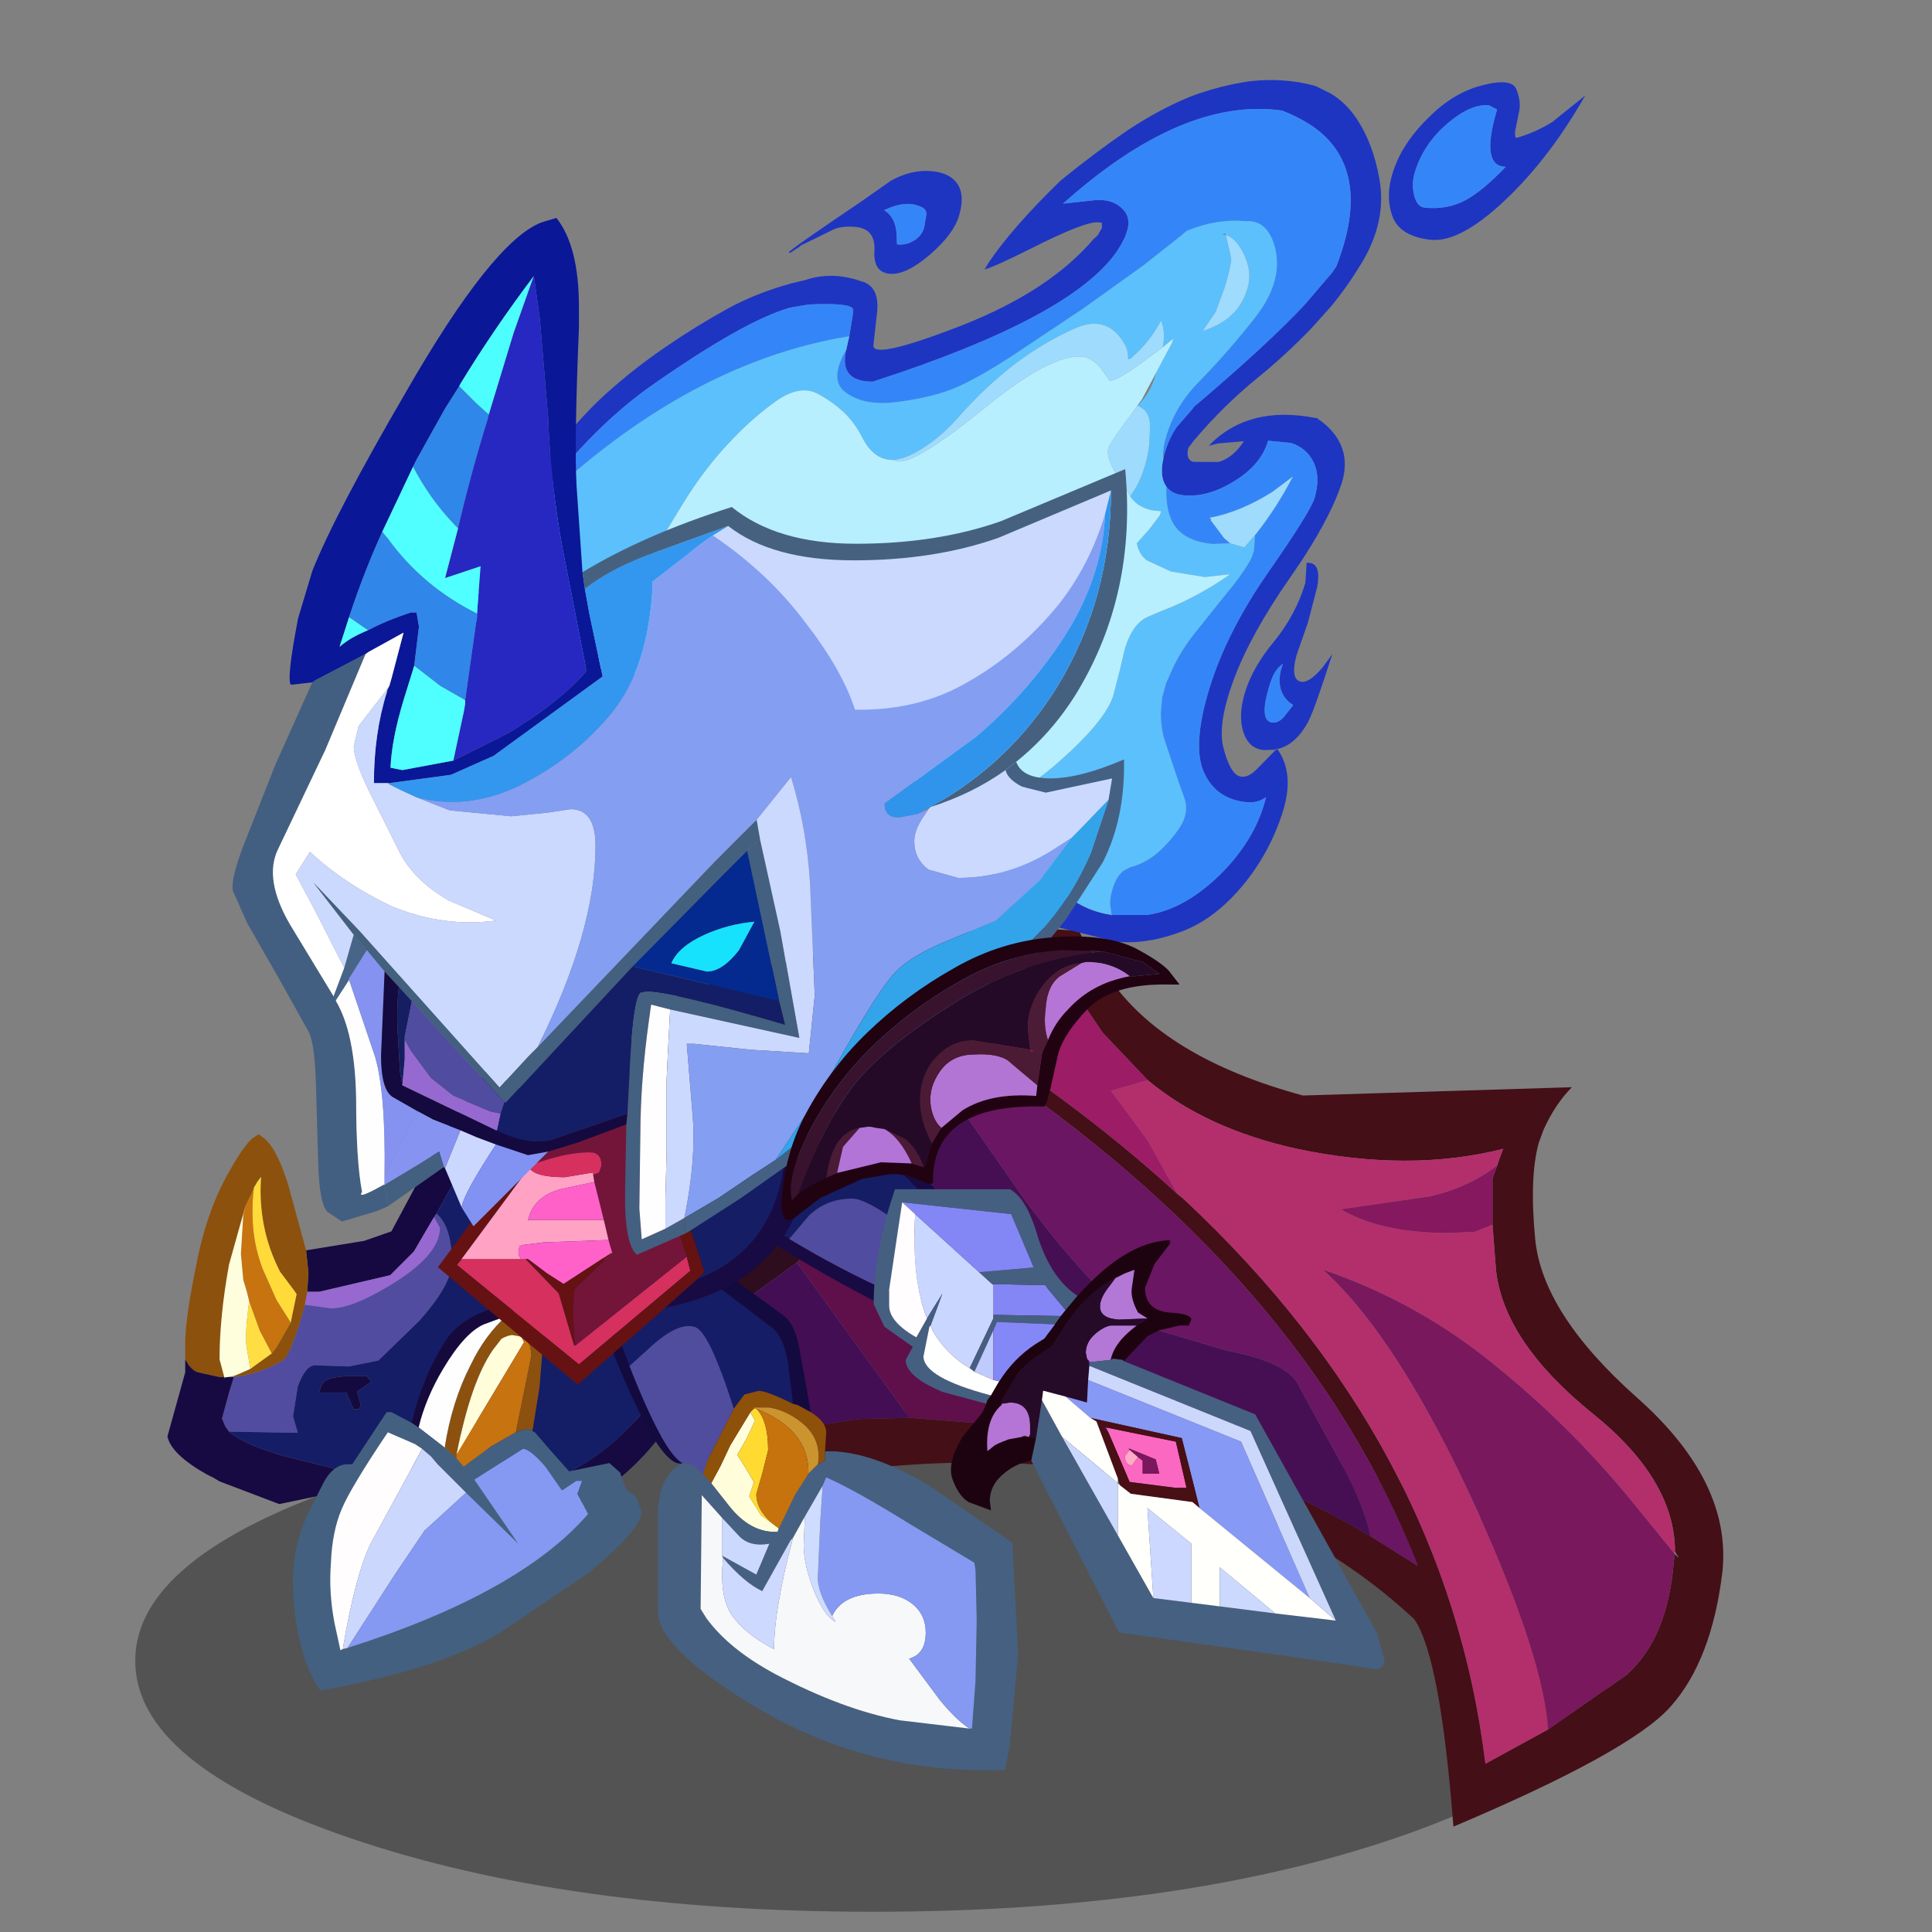 <svg xmlns:ffdec="https://www.free-decompiler.com/flash" xmlns:xlink="http://www.w3.org/1999/xlink" ffdec:objectType="frame" height="90" width="90" xmlns="http://www.w3.org/2000/svg"><rect width="100%" height="100%" fill="#808080" stroke="none"/><use ffdec:characterId="30" height="118.05" transform="translate(6.3 -29)" width="82.75" xlink:href="#a"/><defs><g id="a" transform="translate(-6.3 29)"><use ffdec:characterId="2" height="34.45" transform="translate(6.3 65.7) scale(.678)" width="101.4" xlink:href="#b"/><use ffdec:characterId="4" height="18.35" transform="translate(7.8 49.8) scale(1.104)" width="21.65" xlink:href="#c"/><use ffdec:characterId="8" height="18.3" transform="translate(13.65 58.55) scale(1.104)" width="17.65" xlink:href="#d"/><use ffdec:characterId="10" height="37.9" transform="translate(28.9 43.25) scale(1.104)" width="46.55" xlink:href="#e"/><use ffdec:characterId="12" height="8.75" transform="translate(34.5 51.75) scale(1.104)" width="10" xlink:href="#f"/><use ffdec:characterId="14" height="20.25" transform="translate(40.7 55.4) scale(1.104)" width="21.55" xlink:href="#g"/><use ffdec:characterId="16" height="21.7" transform="translate(28 58.5) scale(1.104)" width="17.6" xlink:href="#h"/><use ffdec:characterId="18" height="13.45" transform="translate(20.4 49.65) scale(1.104)" width="15.85" xlink:href="#i"/><use ffdec:characterId="25" height="165.8" transform="matrix(.303 .029 -.125 .42 38.834 -29.008)" width="166" xlink:href="#j"/><use ffdec:characterId="27" height="43.75" transform="translate(10.85 10.15) scale(1.104)" width="37.75" xlink:href="#k"/><use ffdec:characterId="29" height="12" transform="translate(36.4 43.6) scale(1.104)" width="16.8" xlink:href="#l"/></g><g id="p" fill-rule="evenodd"><path d="m5.85 7.65 2.45-.4 1.15-.4 2.25-4.2L13.5 0l.95.55-3.1 5.55-.1.15-.15.25-.7 1.2-1 1-3 .7h-.5l.05-.8-.1-.95" fill="#160941"/><path d="M.75 12.25v-.85q.05-1.1.45-3.05.45-2.4 1.45-4.1.5-.9.9-1.3l.3-.2.2.15q.55.4 1.05 2l.75 2.75.1.95-.05.8-.1.55-.25.9-.35.95-.25.45-.35.2q-.9.45-1.8.55v-.05l.25-.1.45-.2.9-.65.2-.25.6-1.05.25-1.2-.1-.15-.6-.8q-.95-1.85-.8-4l-.15.2-.15.25-.1.25-.25.5-.7 2.5q-.4 2.2-.4 4l.2.75h-.2l-.9-.2q-.2-.05-.4-.3l-.15-.25" fill="#8c510d"/><path d="M5.9 9.4h.5l3-.7 1-1 .7-1.2.15-.25.25.45q0 1.1-1.9 2.3-1.75 1.1-2.7 1.1l-1.1-.15.1-.55" fill="#9768d0"/><path d="m3.65 5 .15-.25.15-.2q-.15 2.15.8 4l.6.8.1.15-.25 1.2-.6-.95L4 8.4q-.35-.95-.4-1.9-.05-.8.05-1.5" fill="#ffda39"/><path d="m11.25 6.25.1-.15q.65.55.65 2.05 0 .95-1.4 2.5L8.9 12.3l-1.25.25-1.45-.05q-.4.05-.7.9l-.2 1.25.2.7-2.9-.05-.15-.2-.15-.35.3-1.1.2-.65q.9-.1 1.8-.55l.35-.2.25-.45.35-.95.25-.9 1.1.15q.95 0 2.7-1.1 1.9-1.2 1.9-2.3l-.25-.45" fill="#514ca0"/><path d="m14.45.55 1.2.75.85.25 1.5.05 2.05-.2q-.85 2.75-1.9 4.9l-2.25 3.9q-3.25 4.75-7.7 6.95l-3.4-.85q-1.65-.5-2.2-1l2.9.05-.2-.7.2-1.25q.3-.85.7-.9l1.45.05 1.25-.25 1.7-1.65Q12 9.1 12 8.15q0-1.5-.65-2.05l3.1-5.55M8.4 12.95h-.5q-1.25 0-1.4.4l-.05.15-.05.15h1.15l.3.7h.25l.05-.2L8 13.6l.6-.4-.2-.25" fill="#151d66"/><path d="m5.2 10.7-.6 1.05-.2.25-.5-.95-.4-1.1-.05-.15-.1-.4-.15-.5-.1-1.1.1-1.65.1-.4.25-.5.1-.25q-.1.7-.05 1.5.05.95.4 1.9l.6 1.35.6.95" fill="#c77310"/><path d="m3.5 12.65-.45.2-.25.1-.3.05h-.1l-.2-.75q0-1.8.4-4l.7-2.5-.1.4-.1 1.65.1 1.1.15.5.1.4q-.2 1.45-.1 2l.15.85" fill="#fefedc"/><path d="m4.4 12-.9.65-.15-.85q-.1-.55.1-2l.05.15.4 1.1.5.95" fill="#ffde43"/><path d="m20.05 1.4.25-.05 1.35-.4q-.6.55-.75 1.2l-.6 1.5q-.35.75-.35 1.35l-.7 1.5L17 10.4q-3.25 4.7-7.6 6.9l-1.05.3-3.6.75H4.7l-2.5-.95-.25-.15-.3-.15Q.15 16.25 0 15.5l.75-2.7v-.55l.15.25q.2.25.4.3l.9.2h.2v.05l.1-.05h.3l-.2.65-.3 1.1.15.35.15.2q.55.5 2.2 1l3.4.85q4.45-2.2 7.7-6.95l2.25-3.9q1.05-2.15 1.9-4.9" fill="#170a42"/><path d="m8.4 12.95.2.25-.6.4.15.55-.05.2h-.25l-.3-.7H6.4l.05-.15.05-.15q.15-.4 1.4-.4h.5" fill="#140a3f"/></g><g id="d"><use ffdec:characterId="5" height="10.65" transform="translate(7.8)" width="9.85" xlink:href="#m"/><use ffdec:characterId="7" height="16.5" transform="translate(0 1.8)" width="14.7" xlink:href="#n"/></g><g id="m" fill-rule="evenodd"><path d="M9.95 9.75Q14.7 8.4 17.2 2.4l.45 1.4-.3.65q-2.15 4.65-5.7 6.2-.8-.25-1.7-.9" fill="#170a42" transform="translate(-7.8)"/><path d="m9.95 9.75-.55-.5Q7.8 7.8 7.8 6.7q0-.85.55-2.05.5-1.15 1.15-1.9l1.65-1.5Q12.8 0 14 0q1.4 0 2.65 1.55l.55.85q-2.5 6-7.25 7.35" fill="#141e66" transform="translate(-7.8)"/></g><g id="q" fill-rule="evenodd"><path d="M6.4 6.25q.3-1.95 1.1-3.5Q8.1 1.5 9 .7l.85-.65h.05q.4-.2.6.25l.1.95-.2 2.45-.2 1.25-.1.6-.2-.1-.5.15.65-3.2q0-.7-.4-.8l-.1-.05-.75.1-.35.45Q7.5 3.45 6.9 6.55v.15l-.5-.45" fill="#8c510f"/><path d="M6.9 6.55q.6-3.1 1.55-4.45l.35-.45q.3-.15.45-.15l.3.05.1.05.1.2L6.9 6.55" fill="#fffdda"/><path d="m9 .7-.95.35q-.8.35-1.7 1.85Q5.6 4.15 5.3 5.4L5 5.2q.5-2 1.4-3.4Q7.2.45 9.8.05h.05L9 .7" fill="#160a3c"/><path d="M5.3 5.4q.3-1.25 1.05-2.5.9-1.5 1.7-1.85L9 .7q-.9.8-1.5 2.05-.8 1.55-1.1 3.5L5.3 5.4" fill="#fefefe"/><path d="m5.3 5.4 1.1.85.5.45.3.35 1.15-.85 1.05-.6.5-.15.2.1.1.05.65.75.8.9 1.7-.35.45.4.25.7.45.35.2.6q0 .75-2.25 2.6l-3.7 2.5Q6.2 15.6 1.15 16.5q-.6-.9-.85-2.05-.3-1.15-.3-2.6Q0 10.4.6 9.1l.65-1.3q.4-.8 1-.85h.25l1.45-2.2h.2L5 5.2l.3.2m.15.9-.3-.2L4 5.6Q2.45 7.9 2.05 8.85q-.4.95-.45 2.25-.1 1.25.15 2.55L2 14.8l.05.05.05-.1.2-.05q7.25-2.3 10.15-5.65L12 8.2l.2-.55h-.25l-.6.4-.7-1Q10 6.3 9.7 6.3L7.65 7.6l1.85 2.7-2.2-2.15-.6-.6-.6-.6-.3-.35-.35-.3m-3.3 8.6v.05l.05-.05h-.05" fill="#436080"/><path d="m2 14.8-.25-1.15q-.25-1.3-.15-2.55.05-1.3.45-2.25T4 5.6l1.15.5.3.2-2.2 4.05q-.65 1.4-1.15 4.4l-.1.05" fill="#fffdfe"/><path d="M9.65 1.6q.4.1.4.8L9.4 5.6l-1.05.6-1.15.85-.3-.35v-.15L9.75 1.8l-.1-.2" fill="#c77310"/><path d="m5.45 6.3.35.3.3.35.6.6.6.6-1.75 1.6L4.3 11.6l-2 3.1-.2.05q.5-3 1.15-4.4l2.2-4.05" fill="#cbd7fd"/><path d="m7.3 8.15 2.2 2.15-1.85-2.7L9.7 6.3q.3 0 .95.75l.7 1 .6-.4h.25l-.2.55.45.85Q9.55 12.4 2.3 14.7l2-3.1 1.25-1.85 1.75-1.6" fill="#8599f2"/></g><g id="r" fill-rule="evenodd"><path d="m17.7 0 1.65.1.15.3.7 1.1.05.05.35.5q2.3 3.4 8.2 5l11.35-.35q-.7.7-1.2 1.8l-.2.55q-.4 1.45-.15 4.05.3 3.15 4.3 6.7 4 3.55 3.6 7.35-.45 3.75-2.2 5.7-1.7 1.9-9.15 5.05-.55-7.15-1.65-8.75-10.15-9.45-29-5.4l-1.2-2 6.75-1.05 2.15-.05 7.7.6.45.1q6.05 1.15 11.3 4.3l2 1.25Q28.9 14.7 15.1 5.5l.45-.45q4.4 2.9 7.95 6.15l.25.2q11.1 10.35 12.75 23.85l2.65-1.45 3.3-2.3q1.75-1.55 2-4.8l.05-.3q.3.35 0-.1 0-3.05-3.5-5.85-3.7-3-4.05-6l-.15-1.95v-1.95L37 10l.1-.3.15-.4q-3.95 1-8.7 0-3.85-.85-6.3-2.9l-1.9-2-1.45-2.15L17.7 0" fill="#440f17"/><path d="m17.7 0 1.2 2.25q-1.6 1-3.35 2.8l-.45.45-1.25 1.35-.85.95-3.35 3.9-2.2 2.4-5.75 4.15-.6-2.4Q0 9.15 0 7.55q0-3.15 1.6-4.3.9-.65 5.2-1.8 3.5-1 7.45-1.3L17.7 0" fill="#2e0d1e"/><path d="M15.1 5.5q13.8 9.2 18.55 21.4l-2-1.25q-.3-1.4-1.35-3.3l-1.7-3.1q-.45-.95-3.05-1.45L22 16.75q-2.15-1.55-4.9-5.25l-3.25-4.65L15.1 5.5" fill="#6a1663"/><path d="M31.65 25.65q-5.25-3.15-11.3-4.3l-.45-.1L9.65 11.7 13 7.8l.85-.95 3.25 4.65q2.75 3.7 4.9 5.25l3.55 1.05q2.6.5 3.05 1.45l1.7 3.1q1.05 1.9 1.35 3.3" fill="#460f53"/><path d="m19.9 21.25-7.7-.6-4.75-6.55 2.2-2.4 10.25 9.55" fill="#5f0f4a"/><path d="m12.2 20.65-2.15.05-6.75 1.05-.5-.9-1.1-2.6h-.05.05l5.75-4.15 4.75 6.55" fill="#430e54"/><path d="M22.25 6.4q2.45 2.05 6.3 2.9 4.75 1 8.7 0l-.15.4-.1.3q-1.15.9-2.8 1.3l-3.8.55q1.7 1 4.55 1l1.1-.05.75-.3.15 1.95q.35 3 4.05 6 3.5 2.8 3.5 5.85l-.05.05-1.75-2.15q-2.6-3.2-5.9-5.85-3.2-2.6-7.15-3.95 3.2 2.9 6.5 10.15 2.8 6.2 3 9.25l-2.65 1.45q-1.65-13.5-12.75-23.85l-.25-.2-1.25-2.25-1.55-2.1 1.55-.45" fill="#b32f6b"/><path d="m37 10-.2.55v1.95l-.75.3-1.1.05q-2.85 0-4.55-1l3.8-.55q1.65-.4 2.8-1.3" fill="#86185f"/><path d="m18.9 2.25 1.45 2.15 1.9 2-1.55.45 1.55 2.1 1.25 2.25q-3.55-3.25-7.95-6.15 1.75-1.8 3.35-2.8" fill="#9c1c66"/><path d="m44.5 26.4-.05.3q-.25 3.25-2 4.8l-3.3 2.3q-.2-3.05-3-9.25-3.3-7.25-6.5-10.15 3.95 1.35 7.15 3.95 3.3 2.65 5.9 5.85l1.75 2.15.05.05" fill="#79185d"/></g><g id="s" fill-rule="evenodd"><path d="m0 4.05.05-.1L.4 2.7l.4-1.05.8-1Q1.95.4 2.75.1q.7-.3 1.95.35L8.45 4.3l.3.6q.7 1.35.7 2.15Q5.75 3.7 4.7 3.7q-1.05 0-1.8.7l-.85 1L0 4.05" fill="#151d65"/><path d="m4.7.45.35.2 1.85 1.2 2.35 2.6.25.6q1.7 4.2-2.15 3.65l-.65-.15Q3.3 6.9.1 4.75l-.1-.6v-.1L2.05 5.4q2.15 1.3 4.4 2.3l.8.2q2.2.5 2.2-.85 0-.8-.7-2.15l-.3-.6L4.7.45" fill="#180b43"/><path d="m2.05 5.4.85-1q.75-.7 1.8-.7t4.75 3.35q0 1.35-2.2.85l-.8-.2q-2.25-1-4.4-2.3" fill="#504ca0"/></g><g id="t" fill-rule="evenodd"><path d="m5 4 2.25.05.1.15.75.9-.2.25-2.85-.05V4.05L5 4" fill="#8486f5"/><path d="m2.4 5.75.5-1.35-.65 1.05q-.65-1.6-.5-4.4l2.7 2.45L5 4l.05.05v1.4l-1 2.1Q3.1 7 2.5 6l-.1-.25" fill="#c9d6ff"/><path d="m4.75 9.05-1.85-.5Q1.35 7.9 1.35 7.2l.3-.55-1.2-.85L0 4.85Q0 2.6.9 0h4.85q.65.35 1.1 1.75Q7.4 3.7 8.6 4.5l-.5.6-.75-.9-.1-.15L5 4l-.55-.5 2.3-.2-.95-2.25-4.6-.5-.55 3.7v.65q0 .7 1.15 1.35l.45-.8.65-1.05-.5 1.35-.05.05-.25 1.25q0 .9 2.85 1.65l-.15.2-.05.15m.3-3.75 2.85.05-.25.35-2.45-.1-.15.35-.8 1.75-.2-.15 1-2.1V5.3" fill="#455f80"/><path d="m1.2.55 4.6.5.95 2.25-2.3.2-2.7-2.45-.55-.5" fill="#8387f5"/><path d="m2.25 5.45-.45.8Q.65 5.6.65 4.9v-.65L1.2.55l.55.5q-.15 2.8.5 4.4" fill="#fffdfe"/><path d="m4.25 7.7.8-1.75v2.1l-.8-.35" fill="#bfcbfd"/><path d="M4.95 8.7Q2.1 7.95 2.1 7.05l.25-1.25.05-.05.1.25q.6 1 1.55 1.55l.2.15.8.35.25.05-.35.6" fill="#feffff"/><path d="m4.75 9.05.05-.15.15-.2.35-.6q.6-.95 1.5-1.55l.4-.25.15-.2.3-.4.25-.35.2-.25.5-.6q2.05-2.3 3.9-2.35v.15l-.65.85-.4 1q0 .95 1 1.05.95.05.95.3l-.1.25h-.4l-.85.2-.5.25-.9.95-.1.1-.05-.05-.4-.05-.1.05q.15-.75 1.1-1.45l.45-.3-.4-.25q-.35-.65-.25-1.1l.1-.7-.4.15-.4.2Q8.95 4.4 8.05 5.8l-.55.85q-.85.5-1.4 1.1l-.65 1.1-.05.2v.05q-.7.6-.6 1.95l.25-.2q.1-.1.65-.3l.55-.1h.3l.3.05-.2.95q-.6.1-1.1.5-.65.5-.65 1.2l.05.4L4 13.2q-.4-.25-.65-.9-.3-.7.4-1.85L4.6 9.4l.15-.35m6.8-3.6h.05-.05" fill="#1d0310"/><path d="m6.25 10.45-.55.1q-.55.2-.65.3l-.25.2q-.1-1.35.6-1.95v-.05L5.75 9q.85 0 .85 1v.35l-.05.1-.2-.05-.1.05" fill="#b575d6"/><path d="m5.05 5.95.15-.35 2.45.1-.3.4-.15.2-.4.25q-.9.6-1.5 1.55l-.25-.05v-2.1" fill="#8488f6"/><path d="m10.2 3.75.4-.2.4-.15-.1.7q-.1.45.25 1.1l.4.25-1.2.05q-.8-.05-.8-.55 0-.35.35-.8l.3-.4m.9 2q-.95.7-1.1 1.45l-.9.1v-.05l-.1-.1-.05-.25q0-.45.4-.8.35-.3.65-.35h1.1" fill="#b378d6"/><path d="m6.55 10.45.05-.1V10q0-1-.85-1l-.35.05.05-.2.65-1.1q.55-.6 1.4-1.1l.55-.85q.9-1.4 2.15-2.05l-.3.4q-.35.45-.35.8 0 .5.8.55l1.2-.05-.45.3H10q-.3.05-.65.35-.4.35-.4.8l.05.25.1.3-.05.6L9 9l-.9-.25-.95-.25-.05.4-.25 1.6-.3-.05" fill="#250b28"/><path d="M10.55 7.25 16.1 9.5l5.15 9.25.3 1.1q0 .4-.4.4l-1.6-.25-9.2-1.3-3.6-7.05-.1-.2.2-.95.25-1.6.85 1.55 2.35 4.15 1.5 2.65 1.6.2 1.2.15 2.35.3 2.55.3-3.6-8-6.8-2.75V7.3l.9-.1.1-.05.4.05.05.05" fill="#466081"/><path d="M10.8 10.95h-.05l.05.05-.2.25q0 .4.3.4l.25-.35.2.15V12h.7l-.15-.6-1.1-.45m-.9-.7-.1-.2 2.95.6.45 1.95h-.45l-1.95-.25-.9-2.1M12.05 12l.05.05-.05-.05" fill="#fb68c1"/><path d="M10.8 11v-.05l1.1.45.15.6h-.7v-.55l-.2-.15-.35-.3" fill="#7b175d"/><path d="m9.15 9.65-1.05-.9L9 9l.05-.95 6.45 2.6 2.9 6.6-4.65-3.8L13 10.5l-3.85-.85" fill="#8699f5"/><path d="m10.3 12.2-.9-2.4-.25-.15 3.85.85.75 2.95-.3-.25-2.6-.35-.45-.35-.1-.3m-.5-2.15L9.65 10l.25.25.9 2.1 1.95.25h.45l-.45-1.95-2.95-.6" fill="#480f15"/><path d="m7.1 8.9.05-.4.95.25 1.05.9.25.15.9 2.4v.2l-2.35-1.95L7.1 8.9m12.4 9.3-2.55-.3-2.35-1.95v1.65l-1.2-.15v-2.5l-1.85-1.5.25 3.8-1.5-2.65v-2.2l.1.1.45.35 2.6.35.3.25 4.65 3.8 1.1.95" fill="#fffffb"/><path d="m9.05 8.05.05-.6 6.8 2.75 3.6 8-1.1-.95-2.9-6.6-6.45-2.6" fill="#cbd8fb"/><path d="m10.8 11 .35.3-.25.35q-.3 0-.3-.4l.2-.25" fill="#ffaac7"/><path d="m7.95 10.45 2.35 1.95v2.2l-2.35-4.15" fill="#cad8ff"/><path d="m13.4 17.45-1.6-.2-.25-3.8 1.85 1.5v2.5" fill="#ccd8ff"/><path d="m16.95 17.9-2.35-.3v-1.65l2.35 1.95" fill="#cbd9ff"/></g><g id="u" fill-rule="evenodd"><path d="M.2 2q.25-.65.8-1.15Q1.95 0 3.15 0h.1L7.1 2.95q.6.35.8 1.65l.2 1.65Q7 5.7 6.65 5.7l-.6.15-.45.6Q4.55 3.15 3.95 3q-.65-.2-1.7.7l-1.05.95L.2 2" fill="#151d66"/><path d="m3.25 0 .7.05h.1l.45.1.3.25 2.8 2.05q.6.35.8 1.65l.45 2.5-.55-.3-.2-.05-.2-1.65q-.2-1.3-.8-1.65L3.25 0m.2 8.75Q2.4 9.1 0 2.8l.05-.25q0-.3.15-.55l1 2.65q1.45 3.7 2.25 4.1" fill="#130a3f"/><path d="m6.3 6.6.2.35-.35.75-.4.7.35.55.35.6-.2.6.5.8.75.55-.05.15q-1.15.05-2.05-1.1l-.75-.95.4-.75.4-.85.85-1.4" fill="#fffdda"/><path d="M8.85 6.6q.65.4.65.85l-.05.8v.4l-.3.15q.15-.95-.5-1.6-.7-.65-1.55-.8h-.65v.05l-.15.15L5.45 8l-.4.85-.4.75-.35-.4.2-.6 1.1-2.15.45-.6.6-.15q.35 0 1.45.55l.2.05.55.3" fill="#8d5109"/><path d="m6.3 6.6.15-.15h.1q.5.5.5 1.75l-.25 1-.25.85q0 .8.95 1.45l-.75-.55-.5-.8.2-.6-.35-.6-.35-.55.4-.7.35-.75-.2-.35" fill="#ffdb32"/><path d="M6.55 6.45h-.1V6.4h.65q.85.15 1.55.8.65.65.5 1.6l-.25.25-.15.15q.05-1.85-2.2-2.75" fill="#cb942f"/><path d="M9.45 8.25h.4q1.75.1 4 1.45l3.5 2.4.25 4.7-.35 3.85-.2 1.05h-.3q-5.55.15-10.3-2.7-4.2-2.55-4.05-4.1v-3.45q-.1-2.2 1.05-2.7h.15l.25.05.45.4.35.4.75.95q.9 1.15 2.05 1.1l.05-.15.7-1.45.55-.85.15-.15.25-.25.3-.15v-.4m-4.35 2.8-.85-.95-.05 4.8.25.4q.95 1.3 2.9 2.35 2.85 1.5 5.25 1.95l2.95.35.3.05-.2-.05.15-2 .05-2.6-.05-2.1-.05-.3L13 11.3q-2.25-1.4-3.5-1.95l-.15.35L8.6 11l-.5.9-.1.1-1.2 2.15q-.75-.35-1.65-1.4l-.05-.1 1.45.8.55-1.3q-.85.15-1.3-.35l-.7-.75" fill="#466081"/><path d="m15.55 19.95-2.95-.35q-2.4-.45-5.25-1.95-1.95-1.05-2.9-2.35l-.25-.4.05-4.8.85.95v1.6l.05.1q-.2 1.85.55 2.65.55.65 1.6 1.2 0-1.7.8-4.7l.5-.9-.05 1.2q0 .8.4 1.85.45 1.15.95 1.4l-.15-.25q.45-.95 1.95-.95.9 0 1.45.45.55.45.55 1.2 0 .9-.7 1.1l1.3 1.75q.7.85 1.25 1.2M5.1 12.65l-.15-.1.15.1" fill="#f7f8fa"/><path d="m5.1 11.05.7.75q.45.5 1.3.35l-.55 1.3-1.45-.8v-1.6" fill="#cbd9ff"/><path d="M7.5 11.5q-.95-.65-.95-1.45l.25-.85.25-1q0-1.25-.5-1.75 2.25.9 2.2 2.75l-.55.85-.7 1.45" fill="#c6730d"/><path d="M5.15 12.75q.9 1.05 1.65 1.4L8 12l.1-.1q-.8 3-.8 4.7-1.05-.55-1.6-1.2-.75-.8-.55-2.65" fill="#cdd9ff"/><path d="m1.2 4.65 1.05-.95q1.05-.9 1.7-.7.6.15 1.65 3.45L4.5 8.6l-.2.6-.45-.4-.25-.05h-.15q-.8-.4-2.25-4.1" fill="#504d9e"/><path d="m9.35 9.7.15-.35q1.25.55 3.5 1.95l2.75 1.65.05.3.05 2.1-.05 2.6-.15 2h-.1q-.55-.35-1.25-1.2L13 17q.7-.2.7-1.1 0-.75-.55-1.2-.55-.45-1.45-.45-1.5 0-1.95.95-.65-1.05-.6-1.7l.1-2.3.1-1.5" fill="#8599f2"/><path d="m8.6 11 .75-1.3-.1 1.5-.1 2.3q-.05.65.6 1.7l.15.25q-.5-.25-.95-1.4-.4-1.05-.4-1.85L8.6 11" fill="#cedcff"/></g><g id="v" fill-rule="evenodd"><path d="m10.5 8.05.15.6-4.7 3.95L.8 8.4l.2-.25h2.7L5.1 9.6l.65 2.2h.05l4.7-3.75" fill="#d6305e"/><path d="m1 8.15-.2.25 5.15 4.2 4.7-3.95-.15-.6L8.15.95V.9L8.6.6l.1.3 2.55 7.8-.3.3-1.35 1.2-3.7 3.25L0 8.5l5.05-6.85.6.15L3.9 4.2l-.05.1L1 8.15m4.75 3.65L5.1 9.6 3.7 8.15h.1l.8.6.7.45 2-1.3h.05l-1.6 1.55v.3l-.05.65.05.9.05.5h-.05" fill="#661212"/><path d="M10.5 8.05 5.8 11.8l-.05-.5-.05-.9.05-.65v-.3l1.6-1.55-.15-.55L7 6.5l-.4-1.6-.05-.3.25-.1.1-.3q0-.55-.5-.55-1.05 0-2.5.55l1.75-2.4h.25q1-.1 2.15-.8l.1-.1v.05l2.35 7.1M7.35 7.9l.05-.05-.05.05" fill="#731539"/><path d="M3.5 8.15H1L3.85 4.3q.25.4 1.5.4l1.2-.2v.1l.05.3-1.4.3q-1.15.3-1.4 1.3H7l.2.85-2.75.1-.8.1-.2.05-.05.2v.15l.1.2" fill="#ffa2c4"/><path d="m3.85 4.3.05-.1q1.45-.55 2.5-.55.5 0 .5.55l-.1.3-.25.1v-.1l-1.2.2q-1.25 0-1.5-.4" fill="#d7305e"/><path d="M3.7 8.15h-.2l-.1-.2V7.8l.05-.2.2-.05.8-.1 2.75-.1.15.55H7.3l-2 1.3-.7-.45-.8-.6h-.1M6.6 4.9 7 6.5H3.8q.25-1 1.4-1.3l1.4-.3" fill="#ff61c8"/><path d="m10.95 9 .3-.3L8.7.9l.95-.05 3.25.2q1.8.4 1.8 1.7 0 4.8-3.75 6.25" fill="#151d65"/><path d="M9.6 10.2 10.95 9q3.75-1.45 3.75-6.25 0-1.3-1.8-1.7L9.65.85 8.7.9 8.6.6l-.45.3L7.9.15 9.75 0l3.9.2q2.2.5 2.2 2.05 0 6.75-6.25 7.95" fill="#180b43"/></g><g id="w" fill-rule="evenodd"><path d="M131.75 3.05 131.7 3l-1.35-.35q-2.75 0-5.3 2.3-2.8 2.5-2.8 5.75 0 1.2.9 2.4.95 1.25 2.2 1.25 3.45 0 5.75-1.25 2.1-1.15 4.5-4-3.85.25-3.85-6.05m3.35-.25.25 1.9q.05.85.5 1.2 2.65-.8 4.7-2.1L144.3.6q-2.4 6.7-6.7 11.45-5.2 5.75-10 5.7-4.85-.05-6.85-2.25-2.05-2.25-1.75-5.15.25-2.95 2.95-5.85 2.6-2.9 6.55-3.95 3.95-1.1 5.2.05 1.2 1.2 1.4 2.2M.7 66.4l-.5 1.45q-1-7.5 3.3-14.55 4.3-7.1 7.55-10.3 3.25-3.2 7.05-5.85 3.6-2.55 7.55-4.75 3.65-2 8.35-3.35l1.9-.5q3.6-1.25 8.45-.45 3 .35 3.75 3.2l.1.4.8 3.15q.4 1.7 12.4-3.05 11.5-4.6 15.8-10.65l.45-.45.3-.85-.25-.55h-.55q-2 0-8.85 3.5-4.65 2.35-6.05 2.75l.3-.75q1.9-3.95 7.1-9.6 3.8-3.3 7.75-6.1 3.8-2.6 7.9-4.3 4.05-1.55 8.35-2.3 4.95-.75 9.9-.15l2.6.65q2.75.85 5.15 2.55 3.45 2.45 5.9 6.1 3.1 4.55 1.1 9.4-1.05 2.6-2.6 4.9l-1.95 2.55q-2.75 3.25-5.95 6-3.8 3.3-6.65 7.35l-.5.85q.1 1.3 1.35 1.45l3.8-.25q2-.6 2.85-2.5l-3.7.5-1.35.35q4.1-4.8 14.65-4.1h.35l.4.2h.1q6.15 2.35 6.05 6.6-.15 3.4-2.3 8.2l-.25.55-1 2q-3.35 6.45-3.85 11.5t1.55 7.55q2 2.5 3.45 2.8 1.45.3 2.55-1.05l1.9-2.2.15-.05q3.85 2.55 3.6 7.05-.2 4.4-2.75 8.1-2.65 3.8-6.85 5.45-4.55 1.8-9.4 1.85l-9.8-1-6.85-2.15q1.2-.15 2.25-1.35l.75-.85 5.95 1.55q2.75.85 5.7.95l.1.1v-.1l5.15-.35q5.7-1 9.65-5.65 3.3-4 2.95-8.3-.95.75-2.65.75-4.7 0-7.7-2.75t-2.95-9.05q.05-6.3 3.65-13.25t3.6-8.45q0-2.35-1.8-3.9-1.6-1.4-4.15-1.8h-3.55q.05 2.65-3.25 4.7-3.2 2.05-6.95 2.05-1.8 0-2.95-.75l-.4-.3q-1.15-1-1.3-2.7l-.05-.55q0-1.8.65-3l1.4-1.9.35-.55.3-.25q7.95-7.25 11.7-11.9l2.6-3.65.35-.7q1.25-10.25-8.55-14.4-2.8-1.15-6.5-1.85-15.45-.5-28.6 12.3l4.55-.7q3-.4 5.1.95 1.2.8 1.15 2.15l-.05.6-.25.85-.35.8q-3.95 7.55-30.35 16.4l-.25.1q-5.15.4-5.45-3.15l.05-.05h-.05L45 34.15l-.45-2.45-.2-.5q-.55-.7-6.85-.05l-2.7.55q-6.2 1.9-16.8 9.55Q9.8 47.1 4.6 57.1 2.35 61.35.7 66.4m126.65 7.85q-.2-.1-.3.1l-1.7.15q-2.3 0-3.85-1.75-1.5-1.7-1.5-4.2 0-2.85 2.1-5.9 2.05-3.1 2.05-6.6l-.7-2.2h.5q1.75.05 2.15 2.5l.2 3.95-.25 3.6q.1 2.85 2 2.85 1.15 0 2.4-1.7l.9-1.6q-.2 6.3-.6 7.55-.8 2.5-3.2 3.2l-.2.05M124.4 65q-.55.4-.8.95-.25.55-.25 1.7 0 3.8 2.1 3.8.85 0 1.4-.65l.9-1.4-.1-.1q-1.75-.55-2.65-1.8-.75-1.1-.6-2.5M44.3 16.95q2.6-1.45 5.7-1.45 2.6 0 4.15.95 1.9 1.15 1.9 3.6 0 2-2.6 4.45-2.7 2.5-5.2 2.5-2.55 0-3.3-2.35-.8-2.35-3.85-2.35-2.45 0-3.6.7l-3.75 1.85-.15.15-1.1.75h-.3q.05-.3 8.6-6.25l3.5-2.55m3.3 5.85.45.95q1.45.05 2.55-.7.8-.6.75-1.45l-.25-1.4q-.25-.6-1.2-.75-2.5-.6-5.3.75 2.1.65 3 2.6" fill="#1e35c2"/><path d="M131.75 3.05q0 6.3 3.85 6.05-2.4 2.85-4.5 4-2.3 1.25-5.75 1.25-1.25 0-2.2-1.25-.9-1.2-.9-2.4 0-3.25 2.8-5.75 2.55-2.3 5.3-2.3l1.35.35.05.05M4.6 57.1q5.2-10 13.4-15.85 10.6-7.65 16.8-9.55l2.7-.55q6.3-.65 6.85.05l.2.5.45 2.45Q21 38.85 4.6 57.1m40.55-21.45q.3 3.55 5.45 3.15l.25-.1q26.4-8.85 30.35-16.4l.35-.8.25-.85.05-.6q.05-1.35-1.15-2.15-2.1-1.35-5.1-.95l-4.55.7q13.15-12.8 28.6-12.3 3.7.7 6.5 1.85 9.8 4.15 8.55 14.4l-.35.7-2.6 3.65q-3.75 4.65-11.7 11.9l-.3.25-.35.55-1.4 1.9q-.65 1.2-.65 3l-.2.1-.25-.95q-.45-4.05 2.45-7.3 3.05-3.55 5.55-7.55 2.65-4.35-.45-7.95-2.25-2.6-5.25-2.25-4.3 0-8.05 1.5l-.4.15-.65.6-4.25 3.55-7.05 5.25-8.3 5.7q-4.75 3.2-7.9 4.45-3.15 1.2-7.85 1.95-4.75.75-8.15-.7-2.65-1.2-1.45-4.45M99.1 47.1q1.15.75 2.95.75 3.75 0 6.95-2.05 3.3-2.05 3.25-4.7h3.55q2.55.4 4.15 1.8 1.8 1.55 1.8 3.9 0 1.5-3.6 8.45-3.6 6.95-3.65 13.25-.05 6.3 2.95 9.05 3 2.75 7.7 2.75 1.7 0 2.65-.75.35 4.3-2.95 8.3-3.95 4.65-9.65 5.65l-5.15.35h-.1l-.75-1.25q-.3-.85-.25-1.75.05-1.25.85-1.9l.85-.45q1.6-.4 3.05-1.5 1.45-1.2 2.45-3.05 1-1.9-.6-3.55l-1.5-1.6-1.95-2.15-1.95-2.15q-1.1-1.25-1.8-2.9l-.5-1.7-.05-1.6.4-2q.5-1.85 1.5-3.45l1.65-2.55 1.55-2.4q1.15-1.6 1.9-3.4.4-1 .1-1.85l-.4-1.25.15-.2.05-.1q1.85-2.95 2.85-6.4l-2.35 1.85q-3.85 2.5-8.2 3.45h-.1v.05l.3.2 2.8 1.8 1.15.5-2.55.25q-4 0-6.25-1.4-2.2-1.35-3.25-4.3M124.4 65q-.15 1.4.6 2.5.9 1.25 2.65 1.8l.1.1-.9 1.4q-.55.65-1.4.65-2.1 0-2.1-3.8 0-1.15.25-1.7t.8-.95M47.6 22.8q-.9-1.95-3-2.6 2.8-1.35 5.3-.75.95.15 1.2.75l.25 1.4q.05.85-.75 1.45-1.1.75-2.55.7l-.45-.95" fill="#3486f8"/><path d="M.7 66.4q1.65-5.05 3.9-9.3Q21 38.85 45 34.15l.15 1.45v.05q-1.2 3.25 1.45 4.45 3.4 1.45 8.15.7 4.7-.75 7.85-1.95 3.15-1.25 7.9-4.45l8.3-5.7 7.05-5.25 4.25-3.55.65-.6.4-.15q3.75-1.5 8.05-1.5 3-.35 5.25 2.25 3.1 3.6.45 7.95-2.5 4-5.55 7.55-2.9 3.25-2.45 7.3l.25.95.25.45q.15 1.7 1.3 2.7l.4.3q1.05 2.95 3.25 4.3 2.25 1.4 6.25 1.4l2.55-.25 2.3.3.1-.15.95-1.3.4 1.25q.3.85-.1 1.85-.75 1.8-1.9 3.4l-1.55 2.4-1.65 2.55q-1 1.6-1.5 3.45l-.4 2 .05 1.6.5 1.7q.7 1.65 1.8 2.9l1.95 2.15 1.95 2.15 1.5 1.6q1.6 1.65.6 3.55-1 1.85-2.45 3.05-1.45 1.1-3.05 1.5l-.85.45q-.8.65-.85 1.9-.05.9.25 1.75l.75 1.25q-2.95-.1-5.7-.95l-5.95-1.55-.75.85q-1.05 1.2-2.25 1.35h-.5q-1.5-.1-3.05-1.55l-3.1-3.2q-2.55-2.3-7-4.45 7.55-.7 13.5-6.35 5.3-5.05 5.3-7.85l-.15-2.8-.2-2.3q0-2.4 1.5-3.45.35-.25 3.55-1.55 3.9-1.65 7.3-4.1l.05-.05h-.1l-3.55.55-5.3-.25-4.1-.95q-1.5-.6-2.25-1.75l1.25-1.65.95-1.6v-.45q-3.25.15-5.3-1.3.65-1.05.8-2.3.2-1.95-.3-3.65l-.65-1.85q-.7-1.5-2.25-1.9l-.5-.15q1.35-1.5 1.3-3.55v-.2l1.05-3.4v-.45l-1.2 1.05q-.25-1.75-1.45-2.85-.7 2.35-2.55 4.1l-.25.3-.4.1q-.4-1.05-1.4-1.75-3.7-2.8-7.75-1.1-4 1.75-7.45 4.45-3.5 2.8-6.1 6.3-2 2.7-4.75 4.25-1.7 1-3.4 1.15-2.8.15-5.5-2.2-1.8-1.5-3.9-2.5-2.05-.95-4.35-1.6-3.1-.95-5.95 1-2.75 2-4.9 4.55-3 3.5-4.7 7.7-1.7 4.1-3.3 8.5-1.65 4.7-2.65 9.45l-.1.6L7.15 71.4q-3.6-.45-5.45-3-.8-1.1-1-2m96.1-47.05-.15-.15-.45.15h.6l1.85 2.5q.3.8.3 3.1l-.25 2.75-1.1 2.25q2.25-.8 3.3-1.75 1.5-1.3 1.5-3.3 0-2-2.4-3.95-1.7-1.4-3.2-1.6m.8 10.6-.15.05h.1l.05-.05" fill="#5cc0fc"/><path d="M96.8 19.35q1.5.2 3.2 1.6 2.4 1.95 2.4 3.95t-1.5 3.3q-1.05.95-3.3 1.75l1.1-2.25.25-2.75q0-2.3-.3-3.1l-1.85-2.5m-5.6 19.3.5.15q1.55.4 2.25 1.9l.65 1.85q.5 1.7.3 3.65-.15 1.25-.8 2.3l-.8-.65-2.55-1.8q-2.05-1.6-2.05-2.55 0-.45 1.4-2.95l1.05-1.85.05-.05m-34.35 8.4q1.7-.15 3.4-1.15Q63 44.35 65 41.65q2.6-3.5 6.1-6.3 3.45-2.7 7.45-4.45 4.05-1.7 7.75 1.1 1 .7 1.4 1.75l.4-.1.25-.3q1.85-1.75 2.55-4.1 1.2 1.1 1.45 2.85l-2.25 1.75q-3.15 2.4-4.2 2.4l-2.15-1.4q-1.7-.9-3-.9-4.8 0-12.4 6.6-7.65 6.6-10.45 6.6l-1.05-.1M107 50q4.35-.95 8.2-3.45l2.35-1.85q-1 3.45-2.85 6.4l-.05.1-.15.2-.95 1.3-.1.15-2.3-.3-1.15-.5-2.8-1.8.05-.1-.25-.1V50" fill="#9fdbfd"/><path d="M81.65 84.35q-4.4-2.1-10.65-4.1Q61.85 77.3 56.3 76q-11.7-2.65-23.9-3.05l-10.9-.4.1-.6q1-4.75 2.65-9.45 1.6-4.4 3.3-8.5 1.7-4.2 4.7-7.7 2.15-2.55 4.9-4.55 2.85-1.95 5.95-1 2.3.65 4.35 1.6 2.1 1 3.9 2.5 2.7 2.35 5.5 2.2l1.05.1q2.8 0 10.45-6.6 7.6-6.6 12.4-6.6 1.3 0 3 .9l2.15 1.4q1.05 0 4.2-2.4l2.25-1.75 1.2-1.05v.45l-1.05 3.4-.95 3.05-.4.7v.05l-1.05 1.85q-1.4 2.5-1.4 2.95 0 .95 2.05 2.55l2.55 1.8.8.65q2.05 1.45 5.3 1.3v.45l-.95 1.6-1.25 1.65q.75 1.15 2.25 1.75l4.1.95 5.3.25 3.55-.55.05.05q-3.4 2.45-7.3 4.1-3.2 1.3-3.55 1.55-1.5 1.05-1.5 3.45l.2 2.3.15 2.8q0 2.8-5.3 7.85-5.95 5.65-13.5 6.35" fill="#b7efff"/></g><g id="x" fill-rule="evenodd"><path d="M12.7 2.45Q11 4.7 9.6 7l-.05.1-.6.95-1.2 2.15-.15.3-1.3 2.75q-.75 1.65-1.35 3.45l-.05.15-.4 1.25q.45-.4 1.2-.7.75-.4 1.8-.75h.25l.1.6-.2 1.65-.45 1.45Q6.7 22 6.65 23.2l.5.1 2.15-.4 2.3-1.15q2.1-1.25 3.3-2.6V19l-1-5.1q-.5-2.75-.6-5.5l-.35-4.15-.25-1.8M3.35 19.6l-.9.1q-.2-.2.3-2.8l.6-2q.95-2.4 3.95-7.55Q10.95 1 13 .2l.15-.05.5-.15q.95 1.2.95 3.75v.9q-.2 4.8-.1 6.65l.25 3.65.1.7.2 1.1.55 2.6L11 22.7l-1.8.8-2.6.35h-.65q0-2.1.55-3.85l.1-.25.1-.35.5-1.9-1.45.8-.15.1-2.1 1.1-.15.1" fill="#0a1797"/><path d="m9.55 7.1.7.7.55.5-.05.2q-.7 2.25-1.25 4.6l-.15-.15Q8.3 11.85 7.6 10.5l.15-.3 1.2-2.15.6-.95" fill="#2f87e9"/><path d="m12.7 2.45-.85 2.4L10.8 8.3l-.55-.5-.7-.7.05-.1q1.4-2.3 3.1-4.55" fill="#4cfefe"/><path d="m10.8 8.3 1.05-3.45.85-2.4.25 1.8.35 4.15q.1 2.75.6 5.5l1 5.1v.15q-1.2 1.35-3.3 2.6L9.3 22.9l.45-2.1.05-.3v-.15l.45-3.2.05-.3v-.15l.15-2-1.5.5.55-2.1q.55-2.35 1.25-4.6l.05-.2" fill="#2728c1"/><path d="m9.5 13.1-.55 2.1 1.5-.5-.15 2Q8 15.55 6.55 13.55l-.25-.3 1.3-2.75q.7 1.35 1.75 2.45l.15.15" fill="#50ffff"/><path d="M10.3 16.7v.15l-.05.3-.45 3.2-1.05-.6-1.1-.85.2-1.65-.1-.6H7.5q-1.05.35-1.8.75l-.8-.55.05-.15q.6-1.8 1.35-3.45l.25.3q1.45 2 3.75 3.15" fill="#3086e9"/><path d="M9.8 20.35v.15l-.05.3-.45 2.1-2.15.4-.5-.1q.05-1.2.55-2.85l.45-1.45 1.1.85 1.05.6m-4.9-3.5.8.55q-.75.3-1.2.7l.4-1.25" fill="#4fffff"/><path d="m3.35 19.6.15-.1 2.1-1.1-1.7 4.05-2 4.2q-.6 1.25.5 3.15l1.85 3.05.1.15v.05q.8 1.35.85 4.1 0 2.65.25 3.95-.25.35.9-.3h.05l.15.9-.45.2-1.5.45-.6-.4q-.35-.3-.4-2.05l-.1-3.4q-.05-1.65-.3-2.15L2 32.2.6 29.75 0 28.4q-.1-.45.4-1.8l1.4-3.55 1.55-3.45" fill="#425f81"/><path d="m5.6 18.4.15-.1 1.45-.8-.5 1.9-.1.35-.1.15-.7.9-.5.65-.2.85q0 .55.6 1.8l1.25 2.5q.6 1.3 2.15 2.2l2 .85q-2.2.3-4.4-.6-2-.95-3.45-2.3l-.6.95.8 1.5 1.25 2.45-.45 1.2L2.4 29.8q-1.1-1.9-.5-3.15l2-4.2 1.7-4.05" fill="#fff"/><path d="M6.5 20q-.55 1.75-.55 3.85h.6l.05.05.5.25.65.3 1.4.55 2.6.25 1.5-.15 1-.15q1.05 0 1.05 1.55 0 3.6-2.45 8.5l-.35.35-1.25 1.35-5.9-6.6-1.95-2.05 1.7 2.2-.4 1.4-1.25-2.45-.8-1.5.6-.95q1.45 1.35 3.45 2.3 2.2.9 4.4.6l-2-.85q-1.55-.9-2.15-2.2L5.7 24.1q-.6-1.25-.6-1.8l.2-.85.5-.65.7-.9v.1m30.55-8.5-.25 1q-.65 2.15-1.95 3.8-1.75 2.15-4.05 3.4-2 1.1-4.55 1.05-.55-1.7-2.15-3.75-1.55-2.05-3.85-3.6l.65-.4q1.85 1.45 5.3 1.45 3.4 0 6.1-.95l4.75-2M32.6 23.3q.1.4.7.7l1 .25 2.8-.6-.1.6-.05.3-1.35 1.4-.2.2-.85.55q-1.85 1.15-3.95 1.15l-1.25-.35q-.6-.45-.6-1.2 0-.4.3-.9l.3-.45.1-.1q1.75-.55 3.15-1.55" fill="#cbd9ff"/><path d="M12.85 35q2.45-4.9 2.45-8.5 0-1.55-1.05-1.55l-1 .15-1.5.15-2.6-.25-1.4-.55Q9.85 25 12 24q2.45-1.2 4.05-3.2 1.45-1.85 1.65-5.1v-.35l1.55-1.2q.4-.35 1-.75 2.3 1.55 3.85 3.6 1.6 2.05 2.15 3.75 2.55.05 4.55-1.05 2.3-1.25 4.05-3.4 1.3-1.65 1.95-3.8-.1 2.5-1.55 4.9-1.55 2.5-3.9 4.5l-3.7 2.7-.15.1v.05q0 .55.6.55l.8-.15.45-.2-.3.45q-.3.5-.3.9 0 .75.6 1.2l1.25.35q2.1 0 3.95-1.15l.85-.55-1.35 1.8-1.85 1.7-2.4 1q-1.45.65-2 1.35-.85 1-2.9 4.75l-2 3-1 .65-1.4.95-1.45.85q.5-2.45.35-4.3l-.25-3.05h.3l2.4.25 2.45.15.25-2.45-.2-4.75q-.15-2.35-.8-4.45l-1.45 1.8-1.75 1.75-7.5 7.85" fill="#849ef2"/><path d="m6.6 23.85 2.6-.35 1.8-.8 4.6-3.35-.55-2.6-.2-1.1q1.15-.9 3-1.55L20.9 13l-.65.4q-.6.4-1 .75l-1.55 1.2v.35q-.2 3.25-1.65 5.1-1.6 2-4.05 3.2-2.15 1-4.25.45l-.65-.3-.5-.25v-.05" fill="#3397ef"/><path d="M6.4 40.8h-.05q-1.15.65-.9.3-.25-1.3-.25-3.95-.05-2.75-.85-4.1V33l.55-.85L6 35.4q.45 1.55.4 5v.4" fill="#fffeff"/><path d="m4.7 31.65.4-1.4.55.65-.75 1.2v.05l-.55.85-.1-.15.45-1.2" fill="#486489"/><path d="m5.1 30.25-1.7-2.2 1.95 2.05 5.9 6.6 1.25-1.35.35-.35 7.5-7.85 1.75-1.75.15.85q-.35.25-.55.45l-1.1 1.1-3.75 3.8-5.35 5.75-.05-.05-3.9-4.25-.55-.6-.6-.65-.75-.9-.55-.65" fill="#43607e"/><path d="M6.4 40.4q.05-3.45-.4-5l-1.1-3.25v-.05l.75-1.2.75.9-.15 3.55q0 1.45.5 1.75l1.05.6-1.4 2.7" fill="#8592f0"/><path d="m7 32.45.55.6-.3 1.5v.95l-.1 1.1-.1-.55-.1-1.75q-.05-.9.05-1.85" fill="#151e61"/><path d="m16.6 38.25-2 .75-1.3.4-.85.15-1.35-.45-.8-.3-.7-.3-1.15-.45-.65-.35-1.05-.6q-.5-.3-.5-1.75l.15-3.55.6.65q-.1.95-.05 1.85l.1 1.75.1.55 3.95 1.9h.05q1.3.65 2.3.4l3.2-1.1-.05.45" fill="#140a3f"/><path d="m7.55 33.05 3.9 4.25v.05l-.15.45-.45-.1-1.55-.65-.95-.75-.85-1.15-.25-.45v-.15l.3-1.5" fill="#504ca0"/><path d="m7.15 36.6.1-1.1v-.8l.25.45.85 1.15.95.75 1.55.65.45.1-.15.7h-.05l-3.95-1.9" fill="#9669d0"/><path d="m8.95 40.1-.05-.05-.2-.65-.8.5-1.5.9v-.4l1.4-2.7.65.35 1.15.45-.65 1.6" fill="#8693f1"/><path d="m9.65 41.75-.7-1.65.65-1.6.7.3.8.3q-1.35 2.05-1.45 2.65" fill="#cbd7ff"/><path d="m11.45 37.3.05.05 5.35-5.75h.1l6.1 1.45.25 1q-4.75-1.4-5.85-1.4l-.25.05q-.3.25-.45 3.05l-.1 2.05-3.2 1.1q-1 .25-2.3-.4l.15-.7.15-.45v-.05" fill="#141e66"/><path d="m19.1 42.85-2.05.9q-.55-.45-.5-2.8l.05-2.7.05-.45.1-2.05q.15-2.8.45-3.05l.25-.05q1.1 0 5.85 1.4l-.25-1-1.35-6.35q.2-.2.55-.45l.85 3.85.8 4.5-5.45-1.2-.8-.2q-.4 2.6-.45 4.85l-.05 3.75.1 1.3 1-.45.8-.45.05.65m-10.2-2.8L6.55 41.7l-.15-.9 1.5-.9.8-.5.2.65" fill="#436080"/><path d="m13.3 39.4-3.15 3.15-.5-.8q.1-.6 1.45-2.65l1.35.45.85-.15" fill="#8292f2"/><path d="m14.85 15.65-.1-.7q2.65-1.6 6.3-2.75 1.9 1.55 5.25 1.55 3.4 0 6.1-.95l5.25-2.2q.5 5.25-2.05 9.45-1.05 1.7-2.55 2.9l-.45.35q-1.4 1-3.15 1.55 3.35-1.85 5.35-5.1 2.25-3.7 2.25-8.25l-4.75 2q-2.7.95-6.1.95-3.45 0-5.3-1.45l-3.05 1.1q-1.85.65-3 1.55" fill="#46617f"/><path d="m36.8 12.5.25-1q0 4.55-2.25 8.25-2 3.25-5.35 5.1l-.1.05-.45.25-.8.15q-.6 0-.6-.55v-.05l.15-.1 3.7-2.7q2.35-2 3.9-4.5 1.45-2.4 1.55-4.9" fill="#3094ec"/><path d="M33.05 22.95q.25.7 1.45.7 1.25 0 3.1-.8.05 2.5-.9 4.35l-1.55 2.4-1.5 1.85-3.75 3.5-4.2 3.4-4.25 3-2.1 1.35-.25.15-.05-.65 1.45-.85 1.4-.95 1-.65 4.65-3.65q4.3-3.5 5.55-5.1 1.95-1.55 3.1-4.2l.75-2.25.05-.3.1-.6-2.8.6-1-.25q-.6-.3-.7-.7l.45-.35" fill="#446183"/><path d="m36.95 24.55-.75 2.25q-1.15 2.65-3.1 4.2-1.25 1.6-5.55 5.1l-4.65 3.65 2-3Q26.95 33 27.8 32q.55-.7 2-1.35l2.4-1 1.85-1.7 1.35-1.8.2-.2 1.35-1.4" fill="#33a4ea"/><path d="m16.85 31.6 3.75-3.8 1.1-1.1 1.35 6.35-6.1-1.45h-.1m3.15.2q.65 0 1.35-.9l.65-1.2q-1.1.1-2.1.55-1.1.5-1.4 1.2l1.5.35" fill="#042a8f"/><path d="m20 31.8-1.5-.35q.3-.7 1.4-1.2 1-.45 2.1-.55l-.65 1.2q-.7.9-1.35.9" fill="#16e2fd"/><path d="m18.25 42.65-1 .45-.1-1.3.05-3.75q.05-2.25.45-4.85l.8.2-.1 1.9-.05 1.1v3l-.05 1.95v1.3" fill="#fefefe"/><path d="m22.25 26.25-.15-.85 1.45-1.8q.65 2.1.8 4.45l.2 4.75-.25 2.45-2.45-.15-2.4-.25h-.3l.25 3.05q.15 1.85-.35 4.3l-.8.45v-1.3l.05-1.95v-3l.05-1.1.1-1.9 5.45 1.2-.8-4.5-.85-3.85" fill="#cbd9fe"/></g><g id="y" fill-rule="evenodd"><path d="m13.05 1.1-.4.05q-.9.05-1.55.85-.7.85-.7 1.9l.1.9-2.4-.4q-.95 0-1.6.75-.65.7-.65 1.8 0 .85.5 1.8l-.3 1H6q-.25-.75-.8-1.2l-.85-.4L4 8.1l-.25-.05-.45.05q-1.15.2-1.4 2.1-.7.3-1.2.7 1.05-2.85 2.2-4.4 1.15-1.6 4.2-3.55 3-1.95 6.45-2.3l1.7.45.7.5-1.05.1h-.2q-.7-.55-1.65-.6" fill="#240a27"/><path d="m12.65 1.15.2-.05h.2q.95.05 1.65.6-1.6.3-2.6 1.4-.55.55-.85 1.3-.2-.6-.1-1.3.05-1 .6-1.4l.9-.55" fill="#b575d6"/><path d="m10.5 4.8-.1-.9q0-1.05.7-1.9.65-.8 1.55-.85l-.9.55q-.55.4-.6 1.4-.1.7.1 1.3l-.25.55-.35-.1-.15-.05" fill="#4c1c36"/><path d="M14.7 1.7h.2l1.05-.1-.7-.5-1.7-.45L11.8.6Q9.55.75 7.55 1.9 5.5 3.05 3.85 4.65 2.2 6.25 1.15 8.3q-.95 1.9-.7 2.85l.25-.25q.5-.4 1.2-.7l.45-.2 1.85-.45 1.3.05.5.15h.05l.3-1 .4-.65.9-.75q1.2-.75 3.1-.6l.05-.45.2-1.35.25-.55q.3-.75.85-1.3 1-1.1 2.6-1.4m1.75-.1.35.45h-.45Q13.95 2 12.9 3.1q-.95 1-1.2 1.8l-.05.2-.3 1.35-.15.55-.1.2q-4.8-.15-4.7 3.25h-.25q-.9-.45-1.55-.4l-1.2.2-1.75.8-.85.65q-.5.45-.7.2l-.1-.4q.05-2 .9-3.75Q1.95 5.7 3.6 4.1q1.65-1.6 3.7-2.75Q9.3.2 11.55.05q2.2-.15 3.45.5 1.2.65 1.45 1.05" fill="#210211"/><path d="M13.55.65Q10.1 1 7.1 2.95 4.05 4.9 2.9 6.5 1.75 8.05.7 10.9l-.25.25q-.25-.95.7-2.85 1.05-2.05 2.7-3.65 1.65-1.6 3.7-2.75Q9.55.75 11.8.6l1.75.05" fill="#39122d"/><path d="M6.75 8.1q-.35-.3-.45-.95-.1-.75.4-1.45T8.15 5q.95-.05 1.4.25L10.8 6.3l-.05.45q-1.9-.15-3.1.6l-.9.75" fill="#b275d4"/><path d="M1.9 10.2q.25-1.9 1.4-2.1l-.7.8-.25 1.1-.45.2m2.45-2.05.85.4q.55.45.8 1.2l-.5-.15Q5 8.5 4.35 8.15m2 .6q-.5-.95-.5-1.8 0-1.1.65-1.8.65-.75 1.6-.75l2.4.4.05.1.1-.05.35.1-.2 1.35-1.25-1.05q-.45-.3-1.4-.25-.95 0-1.45.7t-.4 1.45q.1.65.45.95l-.4.65" fill="#4b1b35"/><path d="M3.75 8.05 4 8.1l.35.05Q5 8.5 5.5 9.6l-1.3-.05-1.85.45.25-1.1.7-.8.35-.05h.1" fill="#b274d7"/></g><use ffdec:characterId="1" height="34.45" width="101.4" xlink:href="#o" id="b"/><use ffdec:characterId="3" height="18.35" width="21.65" xlink:href="#p" id="c"/><use ffdec:characterId="6" height="16.5" width="14.7" xlink:href="#q" id="n"/><use ffdec:characterId="9" height="37.9" width="46.55" xlink:href="#r" id="e"/><use ffdec:characterId="11" height="8.75" width="10" xlink:href="#s" id="f"/><use ffdec:characterId="13" height="20.25" width="21.55" xlink:href="#t" id="g"/><use ffdec:characterId="15" height="21.7" width="17.6" xlink:href="#u" id="h"/><use ffdec:characterId="17" height="13.45" width="15.85" xlink:href="#v" id="i"/><use ffdec:characterId="19" height="96.7" transform="translate(0 69.1)" width="144.3" xlink:href="#w" id="j"/><use ffdec:characterId="26" height="43.75" width="37.75" xlink:href="#x" id="k"/><use ffdec:characterId="28" height="12" width="16.8" xlink:href="#y" id="l"/><path d="M50.7 0q21 0 35.85 5.05Q101.4 10.1 101.4 17.2q0 7.15-14.85 12.2-14.85 5.05-35.85 5.05-21.05 0-35.9-5.05Q0 24.35 0 17.2q0-7.1 14.8-12.15Q29.65 0 50.7 0" fill-opacity=".349" fill-rule="evenodd" id="o"/></defs></svg>
